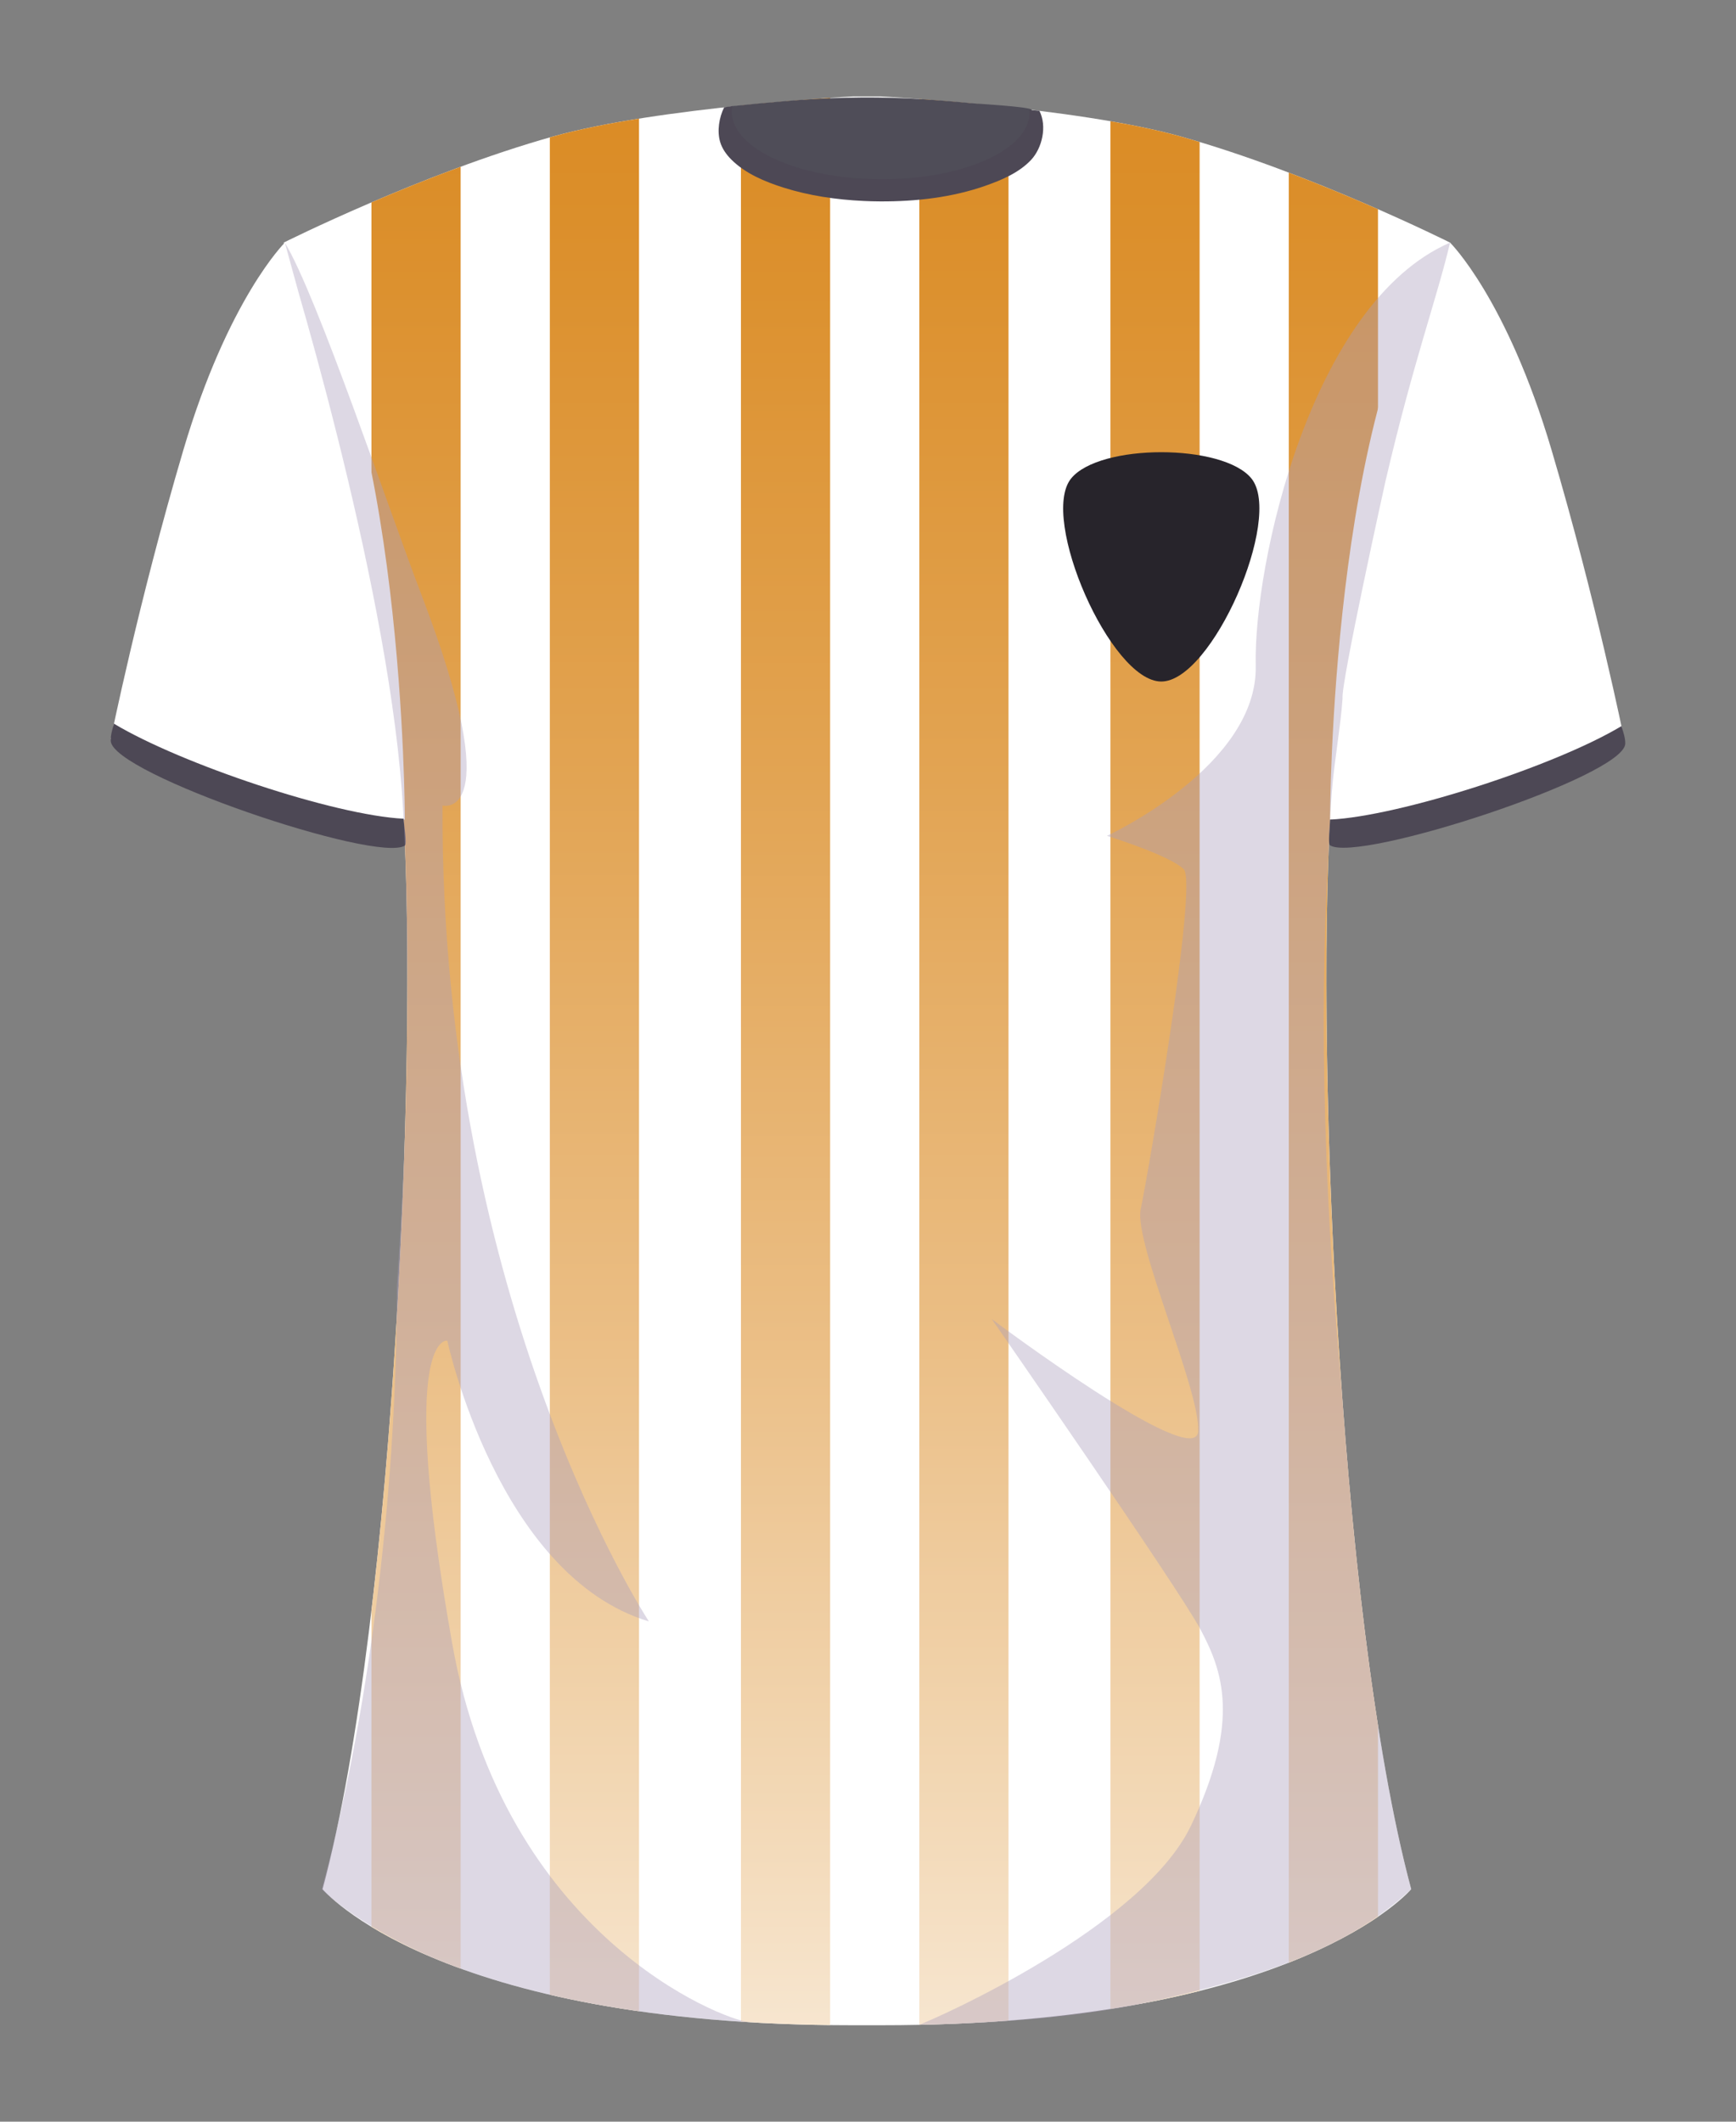 <?xml version="1.0" encoding="utf-8"?>
<!-- Generator: Adobe Illustrator 16.0.0, SVG Export Plug-In . SVG Version: 6.00 Build 0)  -->
<!DOCTYPE svg PUBLIC "-//W3C//DTD SVG 1.1//EN" "http://www.w3.org/Graphics/SVG/1.1/DTD/svg11.dtd">
<svg version="1.1" id="Layer_1" xmlns="http://www.w3.org/2000/svg" xmlns:xlink="http://www.w3.org/1999/xlink" x="0px" y="0px"
	 width="450px" height="550px" viewBox="0 0 450 550" enable-background="new 0 0 450 550" xml:space="preserve">
<rect x="0" y="0" width="450" height="550" fill="#808080" stroke="none"/>
<g>
	<path fill="#FFFFFF" d="M221.06,525c-107.877,0-137.443-35.271-137.443-35.271c19.347-72.148,24.987-226.121,20.556-284.562
		C99.74,146.727,73.541,62.89,73.541,62.89s36.018-18.042,69.83-27.515C170.588,27.748,221.06,25,221.06,25h7.302
		c0,0,50.47,2.748,77.688,10.375c33.812,9.473,69.831,27.515,69.831,27.515s-26.2,83.836-30.631,142.277
		c-4.433,58.441,1.208,212.414,20.554,284.562c0,0-29.564,35.271-137.441,35.271H221.06z"/>
	<g>
		<defs>
			<path id="SVGID_1_" d="M96.285,52.466v99.569c3.646,18.097,6.636,36.625,7.888,53.132c3.243,42.786,1.093,136.759-7.888,212.355
				v81.973c5.519,3.348,13.075,7.166,23.122,10.817V43.223C111.036,46.306,103.115,49.538,96.285,52.466"/>
		</defs>
		<clipPath id="SVGID_2_">
			<use xlink:href="#SVGID_1_"  overflow="visible"/>
		</clipPath>
		
			<linearGradient id="SVGID_3_" gradientUnits="userSpaceOnUse" x1="-54.342" y1="467.06" x2="-51.042" y2="467.06" gradientTransform="matrix(0 -263.505 -263.505 0 123180.68 -13689.784)">
			<stop  offset="0" style="stop-color:#FFFFFF"/>
			<stop  offset="0.011" style="stop-color:#FEFCFA"/>
			<stop  offset="0.176" style="stop-color:#F3DAB9"/>
			<stop  offset="0.338" style="stop-color:#EABC81"/>
			<stop  offset="0.493" style="stop-color:#E2A453"/>
			<stop  offset="0.64" style="stop-color:#DC912F"/>
			<stop  offset="0.777" style="stop-color:#D88315"/>
			<stop  offset="0.901" style="stop-color:#D57B05"/>
			<stop  offset="1" style="stop-color:#D47800"/>
		</linearGradient>
		<rect x="96.285" y="43.223" clip-path="url(#SVGID_2_)" fill="url(#SVGID_3_)" width="23.122" height="467.09"/>
	</g>
	<g>
		<defs>
			<path id="SVGID_4_" d="M143.367,35.379c-0.281,0.074-0.561,0.158-0.842,0.238v481.472c6.945,1.615,14.638,3.076,23.118,4.286
				V30.748C157.566,32.038,149.814,33.566,143.367,35.379"/>
		</defs>
		<clipPath id="SVGID_5_">
			<use xlink:href="#SVGID_4_"  overflow="visible"/>
		</clipPath>
		
			<linearGradient id="SVGID_6_" gradientUnits="userSpaceOnUse" x1="-54.343" y1="466.937" x2="-51.041" y2="466.937" gradientTransform="matrix(0 -263.505 -263.505 0 123194.68 -13689.784)">
			<stop  offset="0" style="stop-color:#FFFFFF"/>
			<stop  offset="0.011" style="stop-color:#FEFCFA"/>
			<stop  offset="0.176" style="stop-color:#F3DAB9"/>
			<stop  offset="0.338" style="stop-color:#EABC81"/>
			<stop  offset="0.493" style="stop-color:#E2A453"/>
			<stop  offset="0.64" style="stop-color:#DC912F"/>
			<stop  offset="0.777" style="stop-color:#D88315"/>
			<stop  offset="0.901" style="stop-color:#D57B05"/>
			<stop  offset="1" style="stop-color:#D47800"/>
		</linearGradient>
		<rect x="142.525" y="30.748" clip-path="url(#SVGID_5_)" fill="url(#SVGID_6_)" width="23.118" height="490.627"/>
	</g>
	<g>
		<defs>
			<path id="SVGID_7_" d="M192.065,27.361v496.723c7.253,0.478,14.952,0.78,23.115,0.877V25.377
				C209.917,25.742,201.573,26.387,192.065,27.361"/>
		</defs>
		<clipPath id="SVGID_8_">
			<use xlink:href="#SVGID_7_"  overflow="visible"/>
		</clipPath>
		
			<linearGradient id="SVGID_9_" gradientUnits="userSpaceOnUse" x1="-54.344" y1="466.807" x2="-51.042" y2="466.807" gradientTransform="matrix(0 -263.505 -263.505 0 123209.68 -13689.784)">
			<stop  offset="0" style="stop-color:#FFFFFF"/>
			<stop  offset="0.011" style="stop-color:#FEFCFA"/>
			<stop  offset="0.176" style="stop-color:#F3DAB9"/>
			<stop  offset="0.338" style="stop-color:#EABC81"/>
			<stop  offset="0.493" style="stop-color:#E2A453"/>
			<stop  offset="0.64" style="stop-color:#DC912F"/>
			<stop  offset="0.777" style="stop-color:#D88315"/>
			<stop  offset="0.901" style="stop-color:#D57B05"/>
			<stop  offset="1" style="stop-color:#D47800"/>
		</linearGradient>
		<rect x="192.065" y="25.377" clip-path="url(#SVGID_8_)" fill="url(#SVGID_9_)" width="23.115" height="499.583"/>
	</g>
	<g>
		<defs>
			<path id="SVGID_10_" d="M238.302,524.896c8.177-0.171,15.882-0.548,23.118-1.103V27.793c-8.94-0.974-17.127-1.67-23.118-2.122
				V524.896z"/>
		</defs>
		<clipPath id="SVGID_11_">
			<use xlink:href="#SVGID_10_"  overflow="visible"/>
		</clipPath>
		
			<linearGradient id="SVGID_12_" gradientUnits="userSpaceOnUse" x1="-54.343" y1="466.684" x2="-51.041" y2="466.684" gradientTransform="matrix(0 -263.505 -263.505 0 123223.68 -13689.784)">
			<stop  offset="0" style="stop-color:#FFFFFF"/>
			<stop  offset="0.011" style="stop-color:#FEFCFA"/>
			<stop  offset="0.176" style="stop-color:#F3DAB9"/>
			<stop  offset="0.338" style="stop-color:#EABC81"/>
			<stop  offset="0.493" style="stop-color:#E2A453"/>
			<stop  offset="0.64" style="stop-color:#DC912F"/>
			<stop  offset="0.777" style="stop-color:#D88315"/>
			<stop  offset="0.901" style="stop-color:#D57B05"/>
			<stop  offset="1" style="stop-color:#D47800"/>
		</linearGradient>
		<rect x="238.302" y="25.671" clip-path="url(#SVGID_11_)" fill="url(#SVGID_12_)" width="23.118" height="499.226"/>
	</g>
	<g>
		<defs>
			<path id="SVGID_13_" d="M287.841,520.766c8.531-1.336,16.213-2.923,23.119-4.661V36.808c-1.638-0.494-3.278-0.974-4.911-1.429
				c-5.357-1.503-11.612-2.819-18.208-3.958V520.766z"/>
		</defs>
		<clipPath id="SVGID_14_">
			<use xlink:href="#SVGID_13_"  overflow="visible"/>
		</clipPath>
		
			<linearGradient id="SVGID_15_" gradientUnits="userSpaceOnUse" x1="-54.344" y1="466.553" x2="-51.04" y2="466.553" gradientTransform="matrix(0 -263.505 -263.505 0 123238.68 -13689.784)">
			<stop  offset="0" style="stop-color:#FFFFFF"/>
			<stop  offset="0.011" style="stop-color:#FEFCFA"/>
			<stop  offset="0.176" style="stop-color:#F3DAB9"/>
			<stop  offset="0.338" style="stop-color:#EABC81"/>
			<stop  offset="0.493" style="stop-color:#E2A453"/>
			<stop  offset="0.64" style="stop-color:#DC912F"/>
			<stop  offset="0.777" style="stop-color:#D88315"/>
			<stop  offset="0.901" style="stop-color:#D57B05"/>
			<stop  offset="1" style="stop-color:#D47800"/>
		</linearGradient>
		<rect x="287.841" y="31.421" clip-path="url(#SVGID_14_)" fill="url(#SVGID_15_)" width="23.119" height="489.344"/>
	</g>
	<g>
		<defs>
			<path id="SVGID_16_" d="M334.075,508.777c10.601-4.177,18.092-8.457,23.122-11.898v-49.601
				c-12.351-78.734-15.638-193.484-11.948-242.111c1.693-22.341,6.568-48.395,11.948-72.058V54.227
				c-6.622-2.903-14.568-6.231-23.122-9.482V508.777z"/>
		</defs>
		<clipPath id="SVGID_17_">
			<use xlink:href="#SVGID_16_"  overflow="visible"/>
		</clipPath>
		
			<linearGradient id="SVGID_18_" gradientUnits="userSpaceOnUse" x1="-54.343" y1="466.431" x2="-51.041" y2="466.431" gradientTransform="matrix(0 -263.505 -263.505 0 123252.68 -13689.784)">
			<stop  offset="0" style="stop-color:#FFFFFF"/>
			<stop  offset="0.011" style="stop-color:#FEFCFA"/>
			<stop  offset="0.176" style="stop-color:#F3DAB9"/>
			<stop  offset="0.338" style="stop-color:#EABC81"/>
			<stop  offset="0.493" style="stop-color:#E2A453"/>
			<stop  offset="0.64" style="stop-color:#DC912F"/>
			<stop  offset="0.777" style="stop-color:#D88315"/>
			<stop  offset="0.901" style="stop-color:#D57B05"/>
			<stop  offset="1" style="stop-color:#D47800"/>
		</linearGradient>
		<rect x="334.075" y="44.745" clip-path="url(#SVGID_17_)" fill="url(#SVGID_18_)" width="23.122" height="464.033"/>
	</g>
	<path fill="#FFFFFF" d="M73.838,62.89c0,0-14.691,14.475-26.319,53.796c-11.623,39.322-18.805,74.883-18.805,74.883
		s42.012,24.692,76.228,20.896C104.942,212.466,104.942,103.351,73.838,62.89"/>
	<path fill="#FFFFFF" d="M375.88,62.89c0,0,14.689,14.475,26.318,53.796c11.622,39.322,18.805,74.883,18.805,74.883
		s-42.012,24.692-76.229,20.896C344.774,212.466,344.774,103.351,375.88,62.89"/>
	<path fill="#4D4855" d="M28.714,192.108c-0.073-1.348,0.337-2.944,0.829-4.505c17.358,10.427,57.096,23.753,75.098,24.634
		c0.003,1.258,0.922,6.57,0.302,6.963C97.628,223.841,29.185,200.636,28.714,192.108"/>
	<path fill="#4D4855" d="M421.288,192.831c0.072-1.348-0.485-3.038-0.982-4.603c-17.358,10.427-57.528,23.357-75.53,24.234
		c-0.006,1.258-0.618,6.276,0,6.67C352.087,223.777,420.815,201.358,421.288,192.831"/>
	<g opacity="0.4">
		<g>
			<defs>
				<rect id="SVGID_19_" x="238.193" y="62.89" width="137.687" height="462.01"/>
			</defs>
			<clipPath id="SVGID_20_">
				<use xlink:href="#SVGID_19_"  overflow="visible"/>
			</clipPath>
			<path clip-path="url(#SVGID_20_)" fill="#AA9EBB" d="M344.479,218.594c0.208-4.88,0.465-9.402,0.766-13.42
				c0.574-7.553,2.279-16.887,2.767-24.115c-0.45-3.899,10.889-55.296,11.14-56.374c7.242-31.072,13.318-47.292,16.728-61.795
				c-36.193,15.726-50.989,83.769-50.372,109.612c0.624,26.127-38.569,44.176-38.569,44.176s16.176,4.99,19.906,8.647
				c3.731,3.657-9.281,79.366-11.149,88.071c-1.868,8.708,15.505,47.088,14.881,57.66c-0.621,10.576-53.497-29.12-53.497-29.12
				s48.523,69.906,54.121,80.485c5.598,10.575,10.576,23.479-2.486,50.855c-12.472,26.131-65.719,49.891-70.521,51.623
				c23.353-0.481,42.802-2.284,58.757-5.729c28.016-6.047,52.194-13.675,68.852-29.442c-8.585-32.011-14.465-80.128-17.969-128.861
				C343.821,316.783,341.523,266.501,344.479,218.594"/>
		</g>
	</g>
	<g opacity="0.4">
		<g>
			<defs>
				<rect id="SVGID_21_" x="73.838" y="62.89" width="120.357" height="461.317"/>
			</defs>
			<clipPath id="SVGID_22_">
				<use xlink:href="#SVGID_21_"  overflow="visible"/>
			</clipPath>
			<path clip-path="url(#SVGID_22_)" fill="#AA9EBB" d="M112.279,507.525c17.176,7.199,43.389,14.353,81.917,16.682
				c-6.921-0.652-63.569-22.39-76.998-98.282c-14.313-80.876-1.248-78.386-1.248-78.386s13.062,60.969,52.257,72.783
				c0,0-54.123-82.114-53.499-211.507c0,0,17.178,4.551-5.442-54.587c-8.613-22.516-27.058-77.496-35.431-91.338
				c0,0,1.277,4.596,3.57,12.988c2.616,9.057,6.275,22.193,10.073,37.39c0.013,0.042,0.022,0.077,0.037,0.125
				c0,0,0.009,0.048,0.013,0.062c7.008,28.043,14.462,62.943,16.646,91.712c0.06,0.838,0.64,9.308,0.64,10.572
				c0,0,0.436,11.282,0.436,11.404c0.466,28.453,0.945,58.916-2.358,106.091v0.09c0,56.809-8.181,114.837-19.488,156.404
				C83.404,489.729,91.884,498.692,112.279,507.525"/>
		</g>
	</g>
	<path fill="#4F4D58" d="M267.645,30.325c0-0.616-0.097-1.248-0.222-1.854c-0.162-0.793-14-1.561-15.535-1.709
		c-5.502-0.535-11.007-0.974-16.527-1.245c-10.7-0.522-21.317-0.194-31.988,0.713c-4.591,0.39-9.179,0.819-13.767,1.299
		c-0.269,0.91-0.464,1.839-0.464,2.787c0,10.73,17.576,19.435,39.251,19.435C250.07,49.75,267.645,41.055,267.645,30.325"/>
	<path fill="#4D4855" d="M269.432,28.731l-2.637-0.238c0.056,0.384,0.072,0.377,0.072,0.764
		c-0.045,9.611-17.354,17.313-38.67,17.213c-21.311-0.1-38.551-7.966-38.507-17.577c0.003-0.387,0.082-0.771,0.135-1.152
		c-0.037,0.036-0.063,0.078-0.103,0.11l0.123-0.348l-2.121,0.31c-1.324,2.593-1.888,6.173-1.046,8.998
		c0.524,1.761,1.635,3.29,2.918,4.574c3.63,3.609,8.676,5.715,13.475,7.237c6.697,2.119,13.74,3.141,20.742,3.47
		c1.453,0.074,2.902,0.11,4.359,0.116c9.208,0.045,18.663-1.01,27.385-4.096c4.164-1.467,8.581-3.348,11.672-6.612
		C270.173,38.385,271.458,32.708,269.432,28.731"/>
	<path fill="#27242B" d="M324.402,124.05c8.256,10.24-10.229,52.62-23.38,52.62c-13.154,0-31.636-42.379-23.383-52.62
		C284.979,114.948,317.063,114.948,324.402,124.05"/>
</g>
</svg>
